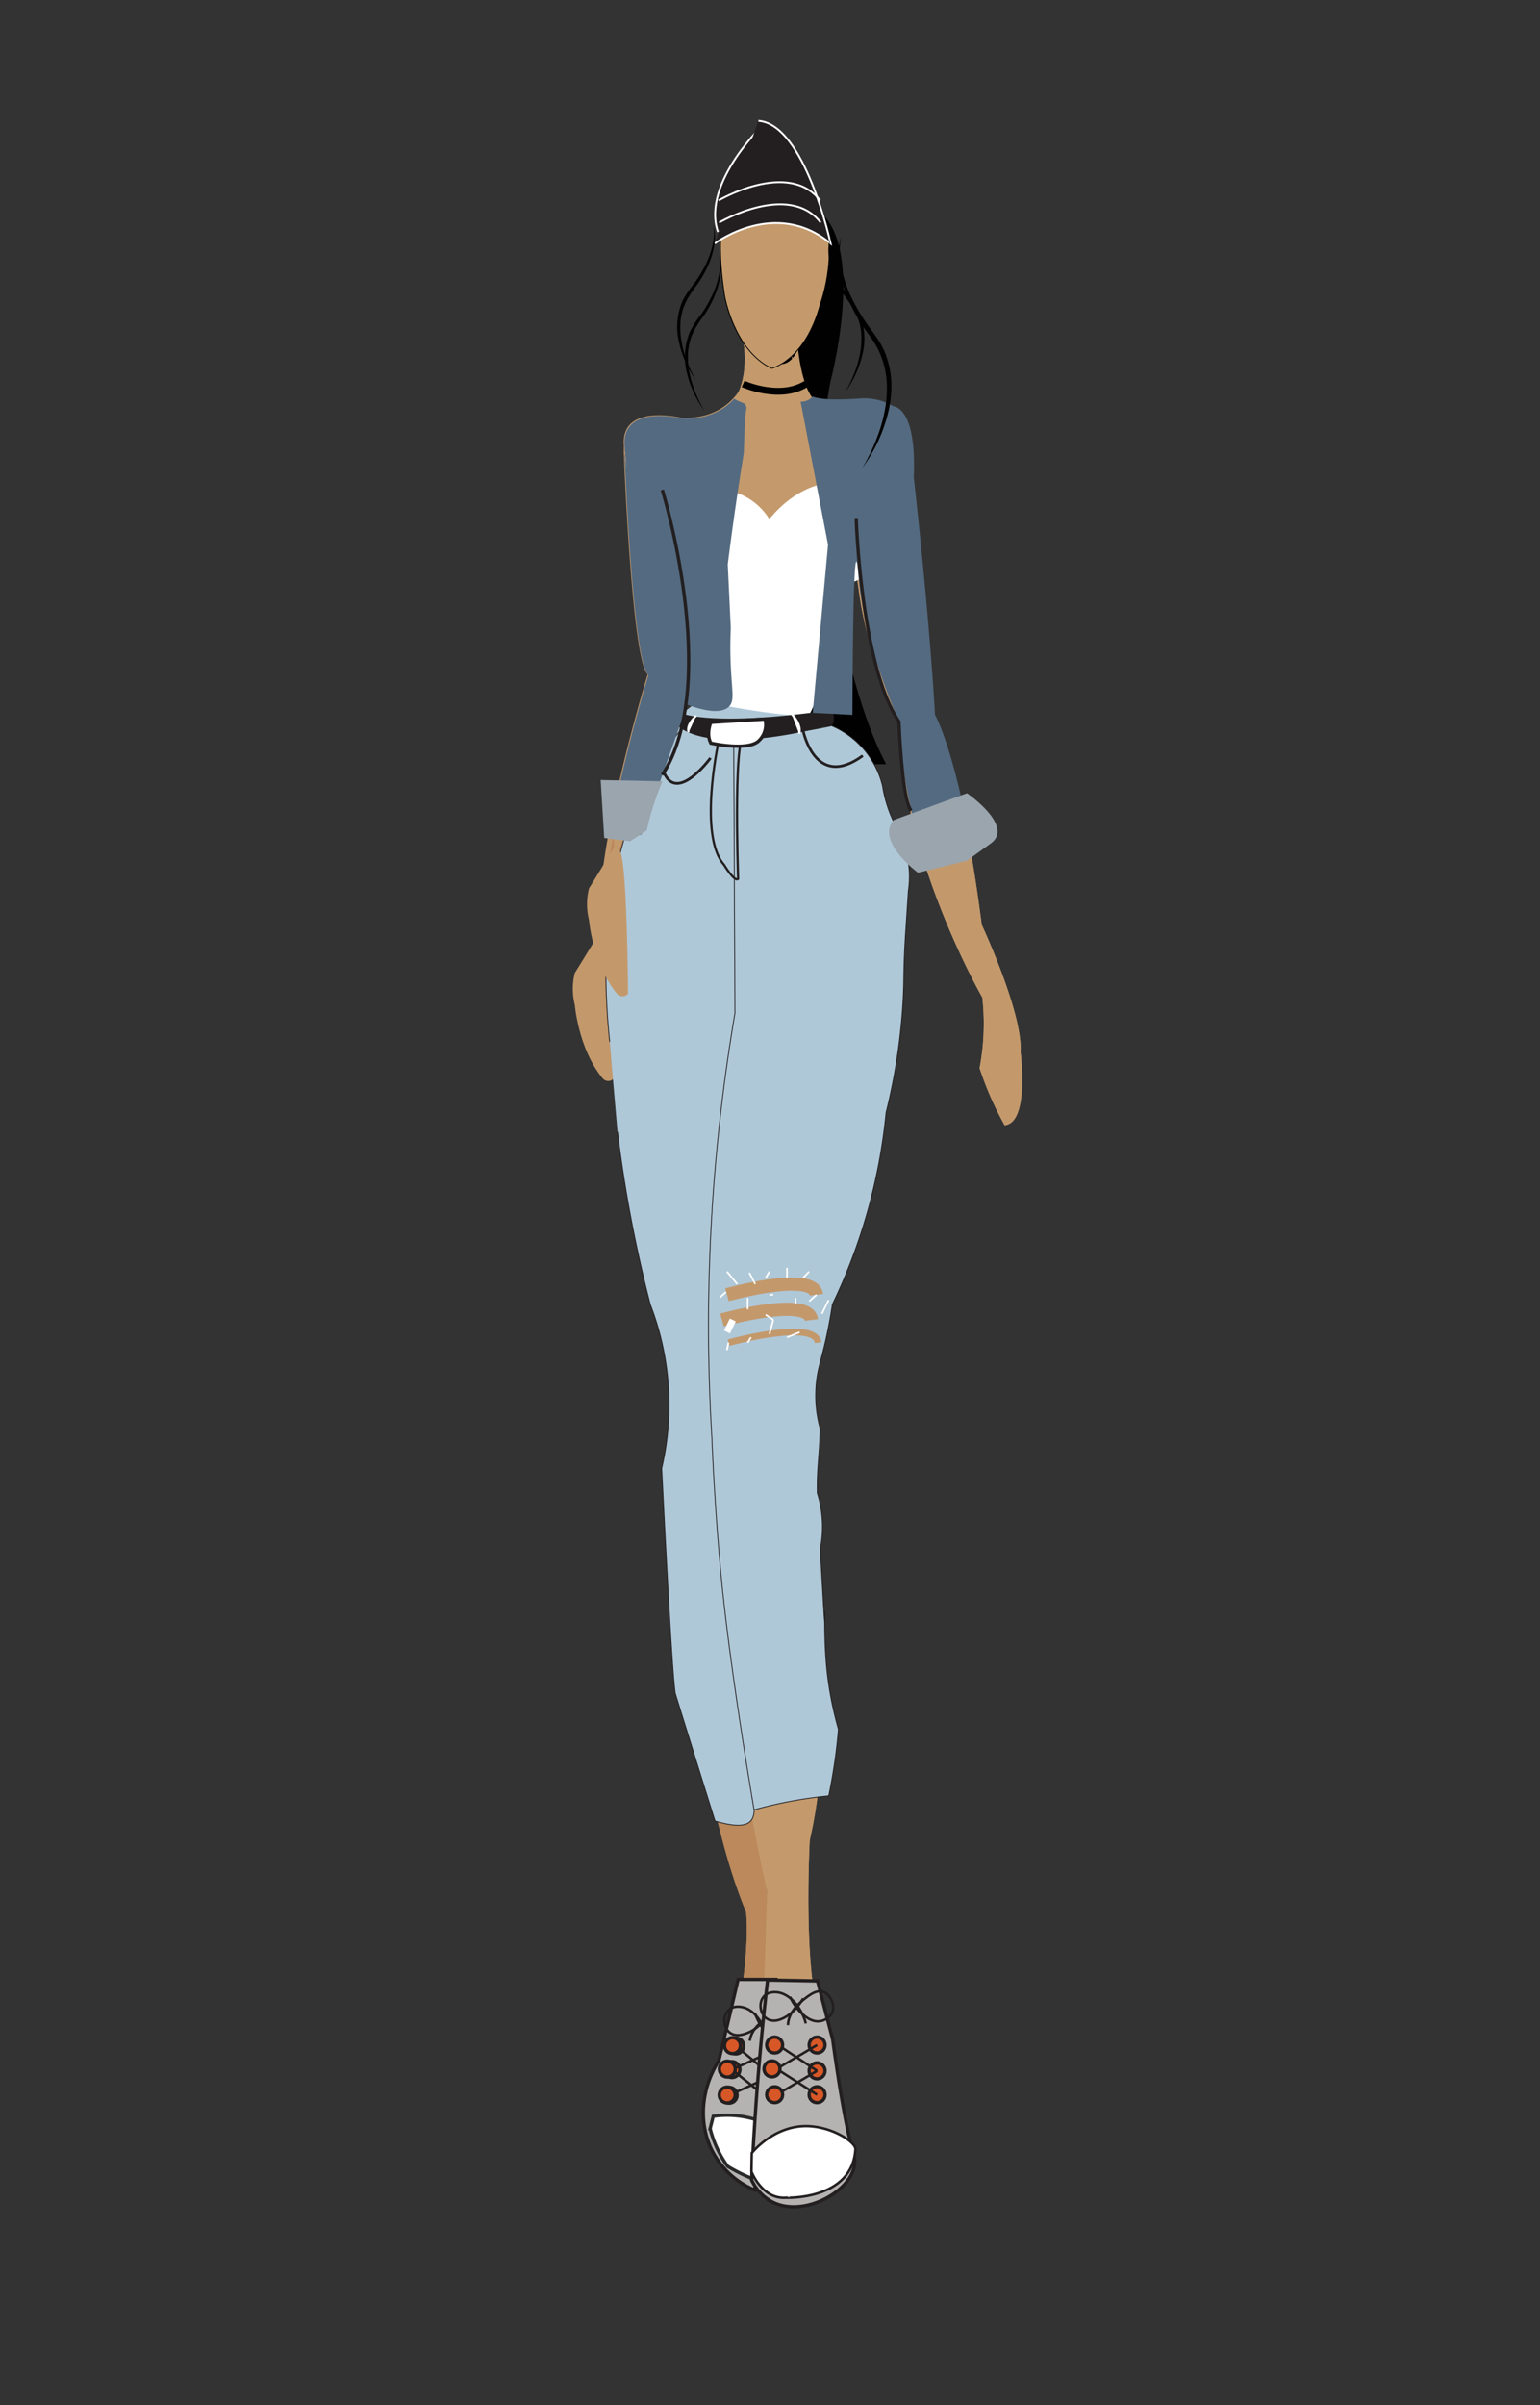 <svg xmlns="http://www.w3.org/2000/svg" width="465.02" height="725.83" viewBox="0 0 465.02 725.83">
  <rect x="0" y="0" width="465.02" height="725.83" fill="#333333" stroke="none"/>
  <title>Artboard 9</title>
  <g id="_1950" data-name="1950">
    <path d="M231.54,662.36C211.59,648,214,645.78,214,645.78,228.15,596.25,225.27,577,225.27,577c-22-53.1-22.62-163-22.62-163C165.5,270.19,191,234.76,191,234.76a169.59,169.59,0,0,1,14.27,15.08,168.47,168.47,0,0,1,14.62,20.35s4.13,96.3.69,141.71c0,0,9.63,121.07,10.31,154.77,0,0,10.32,63.91,5.51,79.8Z" style="fill: #bb895b"/>
    <path d="M241.92,256.26a10.84,10.84,0,0,0,6.59-2,11.79,11.79,0,0,0,2.58-3.07c1.49-1.94,5.08-3.64,14.51-2.17,0,0,17.43,46.52-22,145.25,0,0-4,8.84-3.38,34.52,0,0,4.29,56.87,5.21,69.71,0,0,6.42,24.76-.92,56.86,0,0-2.58,47.7,5.13,57.79,0,0,4.05,24.76,6.8,36.69,0,0,.91,4.58-11,12.84H229.83l-5.5-8.26L230.75,599l.91-28c-4.31-19.55-8.18-40.73-11.23-63.41a772.81,772.81,0,0,1-6.66-83.27q1.46-13.68,2.76-27.71c1.68-18.26,2.62-31.41,3.21-39.32C219.74,357.27,227.14,257.21,241.92,256.26Z" style="fill: #c49a6c"/>
    <path d="M255,174c-2.58,28.87-12,44.41-12,44.41H222l-10.7-5.49L208.25,173" style="fill: #afc8d8"/>
    <polyline points="237.64 137.51 237.64 132.47 249.56 129.26" style="fill: none;stroke: #231f20;stroke-miterlimit: 10"/>
    <polyline points="227.78 137.51 226.5 132.01 207.36 132.01" style="fill: none;stroke: #231f20;stroke-miterlimit: 10"/>
    <path d="M245.39,215.13s14.72,13.56,19.53,32.82c0,0-22.35,15.82-32.5,22H218.51s-16.18-17.2-27.88-32.33c0,0,3.78-14.45,20.46-26.14C211.09,211.49,243.3,218.15,245.39,215.13Z" style="fill: #afc8d8"/>
    <g>
      <path d="M224.43,102.68s4.13,21.47-12.38,23.33c0,0-8.94,15.81-8.94,31.54l21.78,9.29,31.87-4.57s11-39.49,6.19-36.26l-11-4.33s-8.26,6.4-11-16.4c0,0-3.44,10.42-12.38,0" style="fill: #c49a6c"/>
      <line x1="229.26" y1="106.07" x2="225.04" y2="104.28" style="fill: #c49a6c"/>
    </g>
    <path d="M238.35,105.18,243,118.44c1.53,2.86,9.58,2.53,16.81,2.07a16.87,16.87,0,0,1,9.69,2.4s7,0,6.12,21.4c0,0,4.58,40.06,6.42,71.7,0,0,7.56,12.83,13.76,58.24s0,3.44,0,3.44,13.07,27.51,12.38,39.89c0,0,2.75,21.33-4.82,22A97.08,97.08,0,0,1,297.46,327q-.91-2.39-1.66-4.65.57-3,.92-6.42a73.29,73.29,0,0,0-.09-14.9s-24.08-41.49-25.45-83c0,0-8.94-19.5-11.7-38.76s0-3.44,0-3.44q-.6-9.63-1.22-19.26l-5.76,2.22" style="fill: #c3996c"/>
    <path d="M225.09,100.53v13.64s-3.67,12.53-19.27,11.92c0,0-18.65-4.58-17.42,8.56s-.06,1.53-.06,1.53,2.43,63.21,7.24,67.34c0,0-16.51,53.66-14.44,77.73,0,0-4.13,6.88-7.57,12.38a19.6,19.6,0,0,0,0,9.63s1.07,13.3,8.41,22.17a2.17,2.17,0,0,0,3.36,0s-.24-43.8-2.75-43.11l24.69-69.86s.68-42.65-4.13-57.09l58-1.32" style="fill: #c3996c"/>
    <path d="M247.81,176.59c9.92.15,13.16-2,14.15-4.08.62-.93,5.42-8.33,2.46-16.78-.33-.95-2.19-6.25-6.86-8.73-6.6-3.51-17.38,0-25.24,9.65-5.77-9.12-17.06-11.15-23.62-6.43-4.72,3.41-6.85,10.23-5.27,17,.66,1.54,1.69,3.8,3.14,6.44,1.36,2.47,2.05,3.72,2.81,4.35,1.84,1.53,3.6,1.32,10.1,2.05,2.28.26,4.12.52,5.28.69" style="fill: #afc8d8"/>
    <polyline points="226.88 134.51 225.6 129.01 206.46 129.01" style="fill: none;stroke: #231f20;stroke-miterlimit: 10;stroke-width: 0.5px"/>
    <polyline points="238.6 133.14 238.6 128.09 250.52 124.88" style="fill: none;stroke: #231f20;stroke-miterlimit: 10;stroke-width: 0.5px"/>
    <g>
      <path d="M233,50.17s-20.64-2.75-14.22,39c0,0,2.75,16.51,14.22,22,0,0,10.09-2.29,14.67-19.26,0,0,11.47-30.8-12.38-41.77" style="fill: #c49a6c;stroke: #000;stroke-miterlimit: 10;stroke-width: 0.25px"/>
      <line x1="232.09" y1="50.13" x2="235.81" y2="50.33" style="fill: #c49a6c;stroke: #000;stroke-miterlimit: 10;stroke-width: 0.25px"/>
    </g>
    <g>
      <path d="M236.8,61.24C265.05,59.49,250.3,115,250.3,115c-6.77,32.89,3.49,90.12,16.45,115.12H233.86L230,115l-.17-.48c-21.27-56.2,7-53.29,7-53.29" style="fill: #010101;stroke: #010101;stroke-miterlimit: 10"/>
      <polyline points="237.64 137.51 237.64 132.47 249.56 129.26" style="fill: none;stroke: #231f20;stroke-miterlimit: 10"/>
      <polyline points="227.78 137.51 226.5 132.01 207.36 132.01" style="fill: none;stroke: #231f20;stroke-miterlimit: 10"/>
      <polyline points="226.88 134.51 225.6 129.01 206.46 129.01" style="fill: none;stroke: #231f20;stroke-miterlimit: 10;stroke-width: 0.5px"/>
      <polyline points="238.6 133.14 238.6 128.09 250.52 124.88" style="fill: none;stroke: #231f20;stroke-miterlimit: 10;stroke-width: 0.5px"/>
      <path d="M231.54,662.36C211.59,648,214,645.78,214,645.78,228.15,596.25,225.27,577,225.27,577c-22-53.1-22.62-163-22.62-163C165.5,270.19,191,234.76,191,234.76a169.59,169.59,0,0,1,14.27,15.08,168.47,168.47,0,0,1,14.62,20.35s4.13,96.3.69,141.71c0,0,9.63,121.07,10.31,154.77,0,0,10.32,63.91,5.51,79.8Z" style="fill: #bb895b"/>
      <path d="M241.92,256.26a10.84,10.84,0,0,0,6.59-2,11.79,11.79,0,0,0,2.58-3.07c1.49-1.94,5.08-3.64,14.51-2.17,0,0,17.43,46.52-22,145.25,0,0-4,8.84-3.38,34.52,0,0,4.29,56.87,5.21,69.71,0,0,6.42,24.76-.92,56.86,0,0-2.58,47.7,5.13,57.79,0,0,4.05,24.76,6.8,36.69,0,0,.91,4.58-11,12.84H229.83l-5.5-8.26L230.75,599l.91-28c-4.31-19.55-8.18-40.73-11.23-63.41a772.81,772.81,0,0,1-6.66-83.27q1.46-13.68,2.76-27.71c1.68-18.26,2.62-31.41,3.21-39.32C219.74,357.27,227.14,257.21,241.92,256.26Z" style="fill: #c49a6c"/>
      <path d="M255,174c-2.58,28.87-12,44.41-12,44.41H222l-10.7-5.49L208.25,173" style="fill: #fff"/>
      <path d="M245.39,215.13s14.72,13.56,19.53,32.82c0,0-22.35,15.82-32.5,22H218.51s-16.18-17.2-27.88-32.33c0,0,3.78-14.45,20.46-26.14C211.09,211.49,243.3,218.15,245.39,215.13Z" style="fill: #afc8d8"/>
      <g>
        <path d="M224.43,102.68s4.13,21.47-12.38,23.33c0,0-8.94,15.81-8.94,31.54l21.78,9.29,31.87-4.57s11-39.49,6.19-36.26l-11-4.33s-8.26,6.4-11-16.4c0,0-3.44,10.42-12.38,0" style="fill: #c49a6c"/>
        <line x1="229.26" y1="106.07" x2="225.04" y2="104.28" style="fill: #c49a6c"/>
      </g>
      <path d="M238.35,105.18,243,118.44c1.53,2.86,9.58,2.53,16.81,2.07a16.87,16.87,0,0,1,9.69,2.4s7,0,6.12,21.4c0,0,4.58,40.06,6.42,71.7,0,0,7.56,12.83,13.76,58.24s0,3.44,0,3.44,13.07,27.51,12.38,39.89c0,0,2.75,21.33-4.82,22A97.08,97.08,0,0,1,297.46,327q-.91-2.39-1.66-4.65.57-3,.92-6.42a73.29,73.29,0,0,0-.09-14.9s-24.08-41.49-25.45-83c0,0-8.94-19.5-11.7-38.76s0-3.44,0-3.44q-.6-9.63-1.22-19.26l-5.76,2.22" style="fill: #c3996c"/>
      <path d="M188.4,134.65c1.22,13.15-.06,1.53-.06,1.53" style="fill: #c3996c"/>
      <path d="M247.81,176.59c9.92.15,13.16-2,14.15-4.08.62-.93,5.42-8.33,2.46-16.78-.33-.95-2.19-6.25-6.86-8.73-6.6-3.51-17.38,0-25.24,9.65-5.77-9.12-17.06-11.15-23.62-6.43-4.72,3.41-6.85,10.23-5.27,17,.66,1.54,1.69,3.8,3.14,6.44,1.36,2.47,2.05,3.72,2.81,4.35,1.84,1.53,3.6,1.32,10.1,2.05,2.28.26,4.12.52,5.28.69" style="fill: #fff"/>
      <path d="M222.87,597.38h11.39l-6.36,63.56A25.46,25.46,0,0,1,215,649c-4.15-8.33-3.29-18.69,2.05-27.08Q220,609.66,222.87,597.38Z" style="fill: #b5b3b2;stroke: #231f20;stroke-miterlimit: 10"/>
      <path d="M186.47,341.59a400.79,400.79,0,0,0,9.89,52.09,84,84,0,0,1,3.45,49.43s3,61.84,4.11,68c7.27,23.43,12,38.48,12,38.48l0,0c2.86.79,8.24,2.28,10.51.21s.89-6.56.69-7.25q1.88-4.9,3.93-9.91,4.55-11.13,9.34-21.3s2.42-45.83-2.49-51l-2.13-12.76,4.15-3.63-3.37-2.72,4.27-4.56s7-30.1,4-32.32c0,0,.44-3.64-.43-11.6,0,0,5-10.48,1.5-16,0,0,7.48-15.67,4.65-18.88l2.9-23.62q-4.75-52.12-9.53-104.25c4.27,2.28,6.36,3.55,6.24,3.79q-.42.92-41.55-17.09c-.94,1.05-1.86,2.12-2.75,3.21-11.48,14-27.26,42.11-21.74,94.5" style="fill: #afc8d8;stroke: #231f20;stroke-miterlimit: 10;stroke-width: 0.25px"/>
      <path d="M251.07,219a26.53,26.53,0,0,1,15.43,18.21,39.76,39.76,0,0,0,2.41,8.68c1.37,3.35,2.56,4.92,4,9.26a30.56,30.56,0,0,1,1.37,5.05,28.93,28.93,0,0,1,0,8.71c0,.4-.33,5-.92,14.22-.18,2.91-.39,7.15-.45,12.38s-.44,11.06-1.15,17.2a180.34,180.34,0,0,1-4.2,23.06,171.41,171.41,0,0,1-16.21,57.88c-.27,1.8-.71,4.52-1.37,7.8-1.5,7.41-2.59,10-3.21,13.76a37.93,37.93,0,0,0,.91,16.05c-.12,3.49-.31,6.31-.46,8.25-.17,2.31-.4,4.75-.45,8.26,0,1.16,0,2.12,0,2.75a33.84,33.84,0,0,1,.91,17c.11,1.77.27,4.48.46,7.79.56,9.53.81,14.23.9,14.22s0-3.21,0-3.21-.16,8.12.46,15.59a103.56,103.56,0,0,0,3.67,19.95c-.22,2.71-.52,5.55-.92,8.48-.56,4.13-1.25,8-2,11.63-2.88.29-5.92.68-9.1,1.22a128.76,128.76,0,0,0-13.45,3c-.34-2-7.28-42.39-9.93-70.46-1-10.28-1.66-20.61-1.66-20.61-.52-7.67-.89-14.78-1.15-21.25a562.31,562.31,0,0,1,.39-73.68c1.4-19.62,3.74-37.81,6.57-54.41q-.18-41.81-.38-83.62c4.54,0,9.54-.27,14.92-.84S246.68,220,251.07,219Z" style="fill: #afc8d8;stroke: #231f20;stroke-miterlimit: 10;stroke-width: 0.25px"/>
      <path d="M216.89,224.21s-6.06,28,1.72,36.75c0,0,3.26,5.41,4.27,4.26,0,0-1.78-50.29,2.88-42.83C225.76,222.39,223.89,224.79,216.89,224.21Z" style="fill: none;stroke: #231f20;stroke-miterlimit: 10;stroke-width: 0.678px"/>
      <path d="M214.54,228.74s-12,16.5-15,1.1" style="fill: none;stroke: #231f20;stroke-miterlimit: 10;stroke-width: 0.829px"/>
      <path d="M242.52,220.51s3.6,18.1,18,7.55" style="fill: none;stroke: #231f20;stroke-miterlimit: 10;stroke-width: 0.809px"/>
      <path d="M205.37,215.35s8.68,4.45,45.64-.82a4.67,4.67,0,0,1,.24,3.95S217,228.41,204.9,219C204.9,219,203.64,214.78,205.37,215.35Z" style="fill: #231f20;stroke: #231f20;stroke-miterlimit: 10;stroke-width: 0.472px"/>
      <path d="M214.65,218s-1.51,3.43,0,6.27c0,0,11.35,2.56,14.56-.79A6.66,6.66,0,0,0,231,217Z" style="fill: #fff;stroke: #231f20;stroke-miterlimit: 10"/>
      <path d="M239,215.41s3.21,3.2,2.29,6" style="fill: #fff;stroke: #fff;stroke-miterlimit: 10;stroke-width: 0.674px"/>
      <path d="M210.24,216s-3.21,2.67-2.3,5" style="fill: #fff;stroke: #fff;stroke-miterlimit: 10;stroke-width: 0.615px"/>
      <path d="M245.76,655.68c.82-1.16-2.88-7.27-9.39-11.93a28.88,28.88,0,0,0-21-5.09c-.31,1.24-.63,2.48-.94,3.72a32.91,32.91,0,0,0,5.28,11.38S238.59,665.77,245.76,655.68Z" style="fill: #fff;stroke: #2b2a2a;stroke-miterlimit: 10"/>
      <circle cx="220.17" cy="632.32" r="2.41" style="fill: #d75727;stroke: #231f20;stroke-miterlimit: 10"/>
      <circle cx="222.19" cy="617.46" r="2.41" style="fill: #d75727;stroke: #231f20;stroke-miterlimit: 10"/>
      <circle cx="221.01" cy="624.58" r="2.41" style="fill: #d75727;stroke: #231f20;stroke-miterlimit: 10"/>
      <line x1="220.17" y1="632.32" x2="233.08" y2="626.48" style="fill: none;stroke: #231f20;stroke-miterlimit: 10;stroke-width: 0.75px"/>
      <line x1="232.31" y1="633.63" x2="221.01" y2="624.58" style="fill: none;stroke: #231f20;stroke-miterlimit: 10;stroke-width: 0.75px"/>
      <line x1="233.92" y1="618.73" x2="221.01" y2="624.58" style="fill: none;stroke: #231f20;stroke-miterlimit: 10;stroke-width: 0.75px"/>
      <line x1="222.19" y1="617.46" x2="233.08" y2="626.48" style="fill: none;stroke: #231f20;stroke-miterlimit: 10;stroke-width: 0.75px"/>
      <g>
        <path d="M231.8,616c-.61-4.44-3.93-10.5-9.09-10.41-5.71.1-5.14,9.55.95,8.52,3.34-.56,6.2-3,8.16-5.67" style="fill: none;stroke: #231f20;stroke-miterlimit: 10;stroke-width: 0.75px"/>
        <path d="M227.93,607.48c1.32,4.08,5.78,10.61,10.78,7.43,2.28-1.46,2.29-4.15,1-6.3-1.92-3.17-4.87-1.69-7.38-.12-2.76,1.71-5.43,4-5.94,7.41" style="fill: none;stroke: #231f20;stroke-miterlimit: 10;stroke-width: 0.75px"/>
      </g>
      <circle cx="221.18" cy="617.35" r="2.41" style="fill: #d75727;stroke: #231f20;stroke-miterlimit: 10"/>
      <circle cx="219.61" cy="624.43" r="2.41" style="fill: #d75727;stroke: #231f20;stroke-miterlimit: 10"/>
      <circle cx="219.57" cy="632.25" r="2.41" style="fill: #d75727;stroke: #231f20;stroke-miterlimit: 10"/>
      <circle cx="232.52" cy="629.75" r="2.41" style="fill: #b5b3b2;stroke: #231f20;stroke-miterlimit: 10"/>
      <circle cx="234.52" cy="632.16" r="2.41" style="fill: #d75727;stroke: #231f20;stroke-miterlimit: 10"/>
      <circle cx="234.93" cy="617.17" r="2.41" style="fill: #d75727;stroke: #231f20;stroke-miterlimit: 10"/>
      <circle cx="234.52" cy="624.37" r="2.41" style="fill: #d75727;stroke: #231f20;stroke-miterlimit: 10"/>
      <path d="M231.78,597.56l15.07.27q2.28,8.79,4.57,17.57c2.32,16.83,4.42,28.19,6.45,35.15a7.66,7.66,0,0,1,.06,3.29c-1.49,7.87-15.4,15.33-24.6,10.75a14.47,14.47,0,0,1-6.37-6.65q.34-7.87.86-16C228.78,626.68,230.13,611.86,231.78,597.56Z" style="fill: #b5b3b2;stroke: #231f20;stroke-miterlimit: 10"/>
      <circle cx="246.73" cy="617.17" r="2.41" style="fill: #d75727;stroke: #231f20;stroke-miterlimit: 10"/>
      <circle cx="246.73" cy="624.96" r="2.41" style="fill: #d75727;stroke: #231f20;stroke-miterlimit: 10"/>
      <circle cx="246.73" cy="632.16" r="2.41" style="fill: #d75727;stroke: #231f20;stroke-miterlimit: 10"/>
      <line x1="234.52" y1="632.16" x2="246.73" y2="624.96" style="fill: none;stroke: #231f20;stroke-miterlimit: 10;stroke-width: 0.75px"/>
      <line x1="246.73" y1="632.16" x2="234.52" y2="624.37" style="fill: none;stroke: #231f20;stroke-miterlimit: 10;stroke-width: 0.75px"/>
      <line x1="246.73" y1="617.17" x2="234.52" y2="624.37" style="fill: none;stroke: #231f20;stroke-miterlimit: 10;stroke-width: 0.75px"/>
      <line x1="234.93" y1="617.17" x2="246.73" y2="624.96" style="fill: none;stroke: #231f20;stroke-miterlimit: 10;stroke-width: 0.75px"/>
      <path d="M258.31,648.58c.1-1.77-5.58-6-12.76-6.82-10.88-1.26-18.06,7.41-18.54,8l-.11,5.6s3.18,8.41,10.43,7.89C237.33,663.26,257.43,664.1,258.31,648.58Z" style="fill: #fff;stroke: #231f20;stroke-miterlimit: 10;stroke-width: 0.75px"/>
      <g>
        <path d="M243.33,610.64c-1.1-4.36-5.05-10-10.16-9.38-5.67.71-4.09,10,1.86,8.37,3.25-.92,5.84-3.67,7.5-6.51" style="fill: none;stroke: #231f20;stroke-miterlimit: 10;stroke-width: 0.75px"/>
        <path d="M238.56,602.63c1.76,3.92,6.89,9.93,11.52,6.23,2.11-1.7,1.83-4.37.31-6.37-2.25-2.94-5-1.15-7.35.67-2.56,2-5,4.58-5.11,8" style="fill: none;stroke: #231f20;stroke-miterlimit: 10;stroke-width: 0.75px"/>
      </g>
      <circle cx="233.91" cy="617.17" r="2.41" style="fill: #d75727;stroke: #231f20;stroke-miterlimit: 10"/>
      <circle cx="233.11" cy="624.37" r="2.41" style="fill: #d75727;stroke: #231f20;stroke-miterlimit: 10"/>
      <circle cx="233.91" cy="632.16" r="2.41" style="fill: #d75727;stroke: #231f20;stroke-miterlimit: 10"/>
      <path d="M233,50.17s-20.64-2.75-14.22,39c0,0,2.75,16.51,14.22,22,0,0,10.09-2.29,14.67-19.26,0,0,11.47-30.8-12.38-41.77" style="fill: #c49a6c;stroke: #000;stroke-miterlimit: 10;stroke-width: 0.25px"/>
      <path d="M224.39,115.87s11,5,19,0" style="fill: #c49a6c;stroke: #000;stroke-miterlimit: 10;stroke-width: 2.07px"/>
      <path d="M282.34,215.74c-1.83-31.63-6.42-71.7-6.42-71.7.92-21.4-6.11-21.4-6.11-21.4a17,17,0,0,0-9.7-2.4c-5.54.35-11.55.62-14.75-.55a4.6,4.6,0,0,1-3.6,1.54h0q4.13,21.57,8.27,43.15-2.31,25.38-4.63,50.75l12,.62c.09-22,.35-46.25,1.2-46.26.38,0,.53,4.83,1.21,9.55,2.75,19.26,11.69,38.76,11.69,38.76.52,15.64,4.26,31.26,8.72,44.68,3.31-.89,6.59-1.87,9.9-2.66a14.42,14.42,0,0,0,2.73-1.75,5.29,5.29,0,0,1,.77-.53C288,225.41,282.34,215.74,282.34,215.74Z" style="fill: #546a80"/>
      <path d="M292,259.74l-14.8,3.64s-12.92-9.49-7.34-15.9l22.14-8.1s14.42,9.9,7.21,15.13" style="fill: #9aa5ae"/>
      <path d="M184.44,252a34.34,34.34,0,0,1,9.17,0h0l13.9-39.35c9.22,3.46,11.9,1.35,12.66.55,1.68-1.78.85-4.51.5-12.15-.22-4.74-.13-8.69,0-11.46q-.46-9.65-.92-19.27,1.51-12,3.37-24.25c.48-3.14,1-6.27,1.47-9.37h0l.3-8.48a49.74,49.74,0,0,1,.55-5.28c-.15-.35-.32-.7-.45-1.06l-2-.85a7.24,7.24,0,0,1-1.29-.69c-2.84,3.13-7.68,6.26-15.66,5.94,0,0-18.65-4.58-17.42,8.56s-.06,1.53-.06,1.53,2.42,63.21,7.24,67.34a482.09,482.09,0,0,0-11.89,48.39" style="fill: #546a80"/>
      <path d="M200,147.87s17.89,58.21,0,86" style="fill: none;stroke: #231f20;stroke-miterlimit: 10"/>
      <path d="M258.54,156.34s1.33,44.26,12.91,61.46c0,0,.85,23.68,3.7,26.86" style="fill: none;stroke: #231f20;stroke-miterlimit: 10"/>
      <path d="M219.51,390.75s26.14-7.27,27.05,0" style="fill: none;stroke: #c3996c;stroke-miterlimit: 10;stroke-width: 4px"/>
      <path d="M218,398.36s26.13-7.27,27.05,0" style="fill: none;stroke: #c3996c;stroke-miterlimit: 10;stroke-width: 4px"/>
      <path d="M220,405.21s26.14-7.26,27.05,0" style="fill: none;stroke: #c3996c;stroke-miterlimit: 10;stroke-width: 2px"/>
      <line x1="219.51" y1="401.98" x2="221.29" y2="398.36" style="fill: none;stroke: #fff;stroke-miterlimit: 10;stroke-width: 2px"/>
      <line x1="233.5" y1="398.32" x2="231.2" y2="396.77" style="fill: none;stroke: #fff;stroke-miterlimit: 10;stroke-width: 0.5px"/>
      <line x1="237.64" y1="403.6" x2="241.46" y2="402.05" style="fill: none;stroke: #fff;stroke-miterlimit: 10;stroke-width: 0.5px"/>
      <line x1="225.76" y1="405.21" x2="226.77" y2="403.6" style="fill: none;stroke: #fff;stroke-miterlimit: 10;stroke-width: 0.5px"/>
      <line x1="219.51" y1="383.76" x2="222.6" y2="387.52" style="fill: none;stroke: #fff;stroke-miterlimit: 10;stroke-width: 0.5px"/>
      <line x1="244.32" y1="383.76" x2="242.52" y2="385.64" style="fill: none;stroke: #fff;stroke-miterlimit: 10;stroke-width: 0.5px"/>
      <line x1="232.35" y1="383.76" x2="231.23" y2="385.64" style="fill: none;stroke: #fff;stroke-miterlimit: 10;stroke-width: 0.5px"/>
      <line x1="246.56" y1="390.75" x2="244.37" y2="392.7" style="fill: none;stroke: #fff;stroke-miterlimit: 10;stroke-width: 0.5px"/>
      <line x1="232.35" y1="390.75" x2="233.48" y2="390.75" style="fill: none;stroke: #fff;stroke-miterlimit: 10;stroke-width: 0.5px"/>
      <line x1="217.37" y1="391.56" x2="219.2" y2="389.93" style="fill: none;stroke: #fff;stroke-miterlimit: 10;stroke-width: 0.5px"/>
      <line x1="237.64" y1="382.61" x2="237.64" y2="385.64" style="fill: none;stroke: #fff;stroke-miterlimit: 10;stroke-width: 0.5px"/>
      <line x1="226.26" y1="384.12" x2="228.04" y2="387.52" style="fill: none;stroke: #fff;stroke-miterlimit: 10;stroke-width: 0.5px"/>
      <line x1="233.5" y1="398.32" x2="232.35" y2="402.6" style="fill: none;stroke: #fff;stroke-miterlimit: 10;stroke-width: 0.5px"/>
      <line x1="219.51" y1="407.44" x2="219.95" y2="405.21" style="fill: none;stroke: #fff;stroke-miterlimit: 10;stroke-width: 0.5px"/>
      <line x1="225.76" y1="391.72" x2="225.76" y2="395.13" style="fill: none;stroke: #fff;stroke-miterlimit: 10;stroke-width: 0.5px"/>
      <line x1="240.23" y1="391.72" x2="240.23" y2="393.42" style="fill: none;stroke: #fff;stroke-miterlimit: 10;stroke-width: 0.5px"/>
      <line x1="250.22" y1="392.33" x2="248.18" y2="396.48" style="fill: none;stroke: #fff;stroke-miterlimit: 10;stroke-width: 0.5px"/>
      <path d="M231.26,36.81S211.67,55,216.79,70" style="fill: #231f20;stroke: #fff;stroke-miterlimit: 10;stroke-width: 0.566px"/>
      <path d="M215.81,73.48s18.35-13.89,35,0c0,0-7.76-36-21.79-37" style="fill: #231f20;stroke: #fff;stroke-miterlimit: 10;stroke-width: 0.566px"/>
      <path d="M217.16,67.16s21-12.38,30.65,0" style="fill: none;stroke: #fff;stroke-miterlimit: 10;stroke-width: 0.566px"/>
      <path d="M215.37,67.87a13.82,13.82,0,0,1,.28,6.3,25.13,25.13,0,0,1-1.88,6.09,34.36,34.36,0,0,1-3.16,5.53A34,34,0,0,0,207.17,91a17.34,17.34,0,0,0-1.66,5.87,23.68,23.68,0,0,0,.29,6.17,31.62,31.62,0,0,0,1.66,6,37.78,37.78,0,0,0,2.67,5.69A31.66,31.66,0,0,1,205,103.15a19.74,19.74,0,0,1,1.23-12.62,34.1,34.1,0,0,1,3.6-5.26,41.29,41.29,0,0,0,3.21-5.34,24.74,24.74,0,0,0,2.09-5.85A14.45,14.45,0,0,0,215.37,67.87Z" style="fill: #010101"/>
      <path d="M250.73,71.55a14.61,14.61,0,0,0,.08,6.21,24.94,24.94,0,0,0,2,5.89,41.48,41.48,0,0,0,3.11,5.4,34.26,34.26,0,0,1,3.49,5.33,19.63,19.63,0,0,1,1,12.64,31.56,31.56,0,0,1-5.3,11.45,37.31,37.31,0,0,0,2.77-5.64,31.27,31.27,0,0,0,1.78-6,24.09,24.09,0,0,0,.4-6.16,17.17,17.17,0,0,0-1.54-5.9,35,35,0,0,0-3.34-5.25A33.66,33.66,0,0,1,252.1,84a25.1,25.1,0,0,1-1.77-6.12A13.92,13.92,0,0,1,250.73,71.55Z" style="fill: #010101"/>
      <path d="M217.08,77.07a13.77,13.77,0,0,1,.41,6.29,25.68,25.68,0,0,1-1.77,6.12,34.07,34.07,0,0,1-3.06,5.59,35,35,0,0,0-3.34,5.24,17.22,17.22,0,0,0-1.54,5.9,23.64,23.64,0,0,0,.4,6.16,30.87,30.87,0,0,0,1.78,6,37.78,37.78,0,0,0,2.77,5.64,31.87,31.87,0,0,1-5.31-11.46,19.63,19.63,0,0,1,1-12.64,34.26,34.26,0,0,1,3.49-5.33,40.2,40.2,0,0,0,3.11-5.4,24.86,24.86,0,0,0,2-5.88A14.45,14.45,0,0,0,217.08,77.07Z" style="fill: #010101"/>
      <path d="M254,71.62a21.46,21.46,0,0,0,.1,9.2A37.26,37.26,0,0,0,257,89.55a58.7,58.7,0,0,0,4.64,8c.88,1.29,1.8,2.47,2.73,3.78l.69,1,.62,1a24,24,0,0,1,1.12,2.13,26.58,26.58,0,0,1,2.32,9.26,33,33,0,0,1-.85,9.46,47,47,0,0,1-7.86,17,55.74,55.74,0,0,0,4.11-8.35,46.1,46.1,0,0,0,2.63-8.85,34.55,34.55,0,0,0,.57-9.12,25.59,25.59,0,0,0-2.26-8.75,21.29,21.29,0,0,0-1.05-2l-.57-1-.65-.93c-.86-1.25-1.86-2.52-2.71-3.83A50.82,50.82,0,0,1,256,90a37.12,37.12,0,0,1-2.62-9.07,27.49,27.49,0,0,1-.23-4.71A15.39,15.39,0,0,1,254,71.62Z" style="fill: #010101"/>
      <path d="M186.86,256.74l3.77-10.67a4.62,4.62,0,0,1-1.8-3.82c0-.34,0-.68,0-1l-1-2.28a13.75,13.75,0,0,1-1.48-2.21,92,92,0,0,0-.91,18.93s-4.13,6.88-7.57,12.38a19.6,19.6,0,0,0,0,9.63s1.07,13.3,8.41,22.17a2.17,2.17,0,0,0,3.36,0S189.37,256.05,186.86,256.74Z" style="fill: #c3996c"/>
      <path d="M182.45,252.9l7.76,1,3.8-2.43h0l1.29-.88c.47-2.12,1-4.38,1.79-6.74.91-3,1.92-5.65,2.94-8.07l-18.65-.38" style="fill: #9aa5ae"/>
      <path d="M217,60.48s21-12.38,30.64,0" style="fill: none;stroke: #fff;stroke-miterlimit: 10;stroke-width: 0.566px"/>
    </g>
  </g>
</svg>
